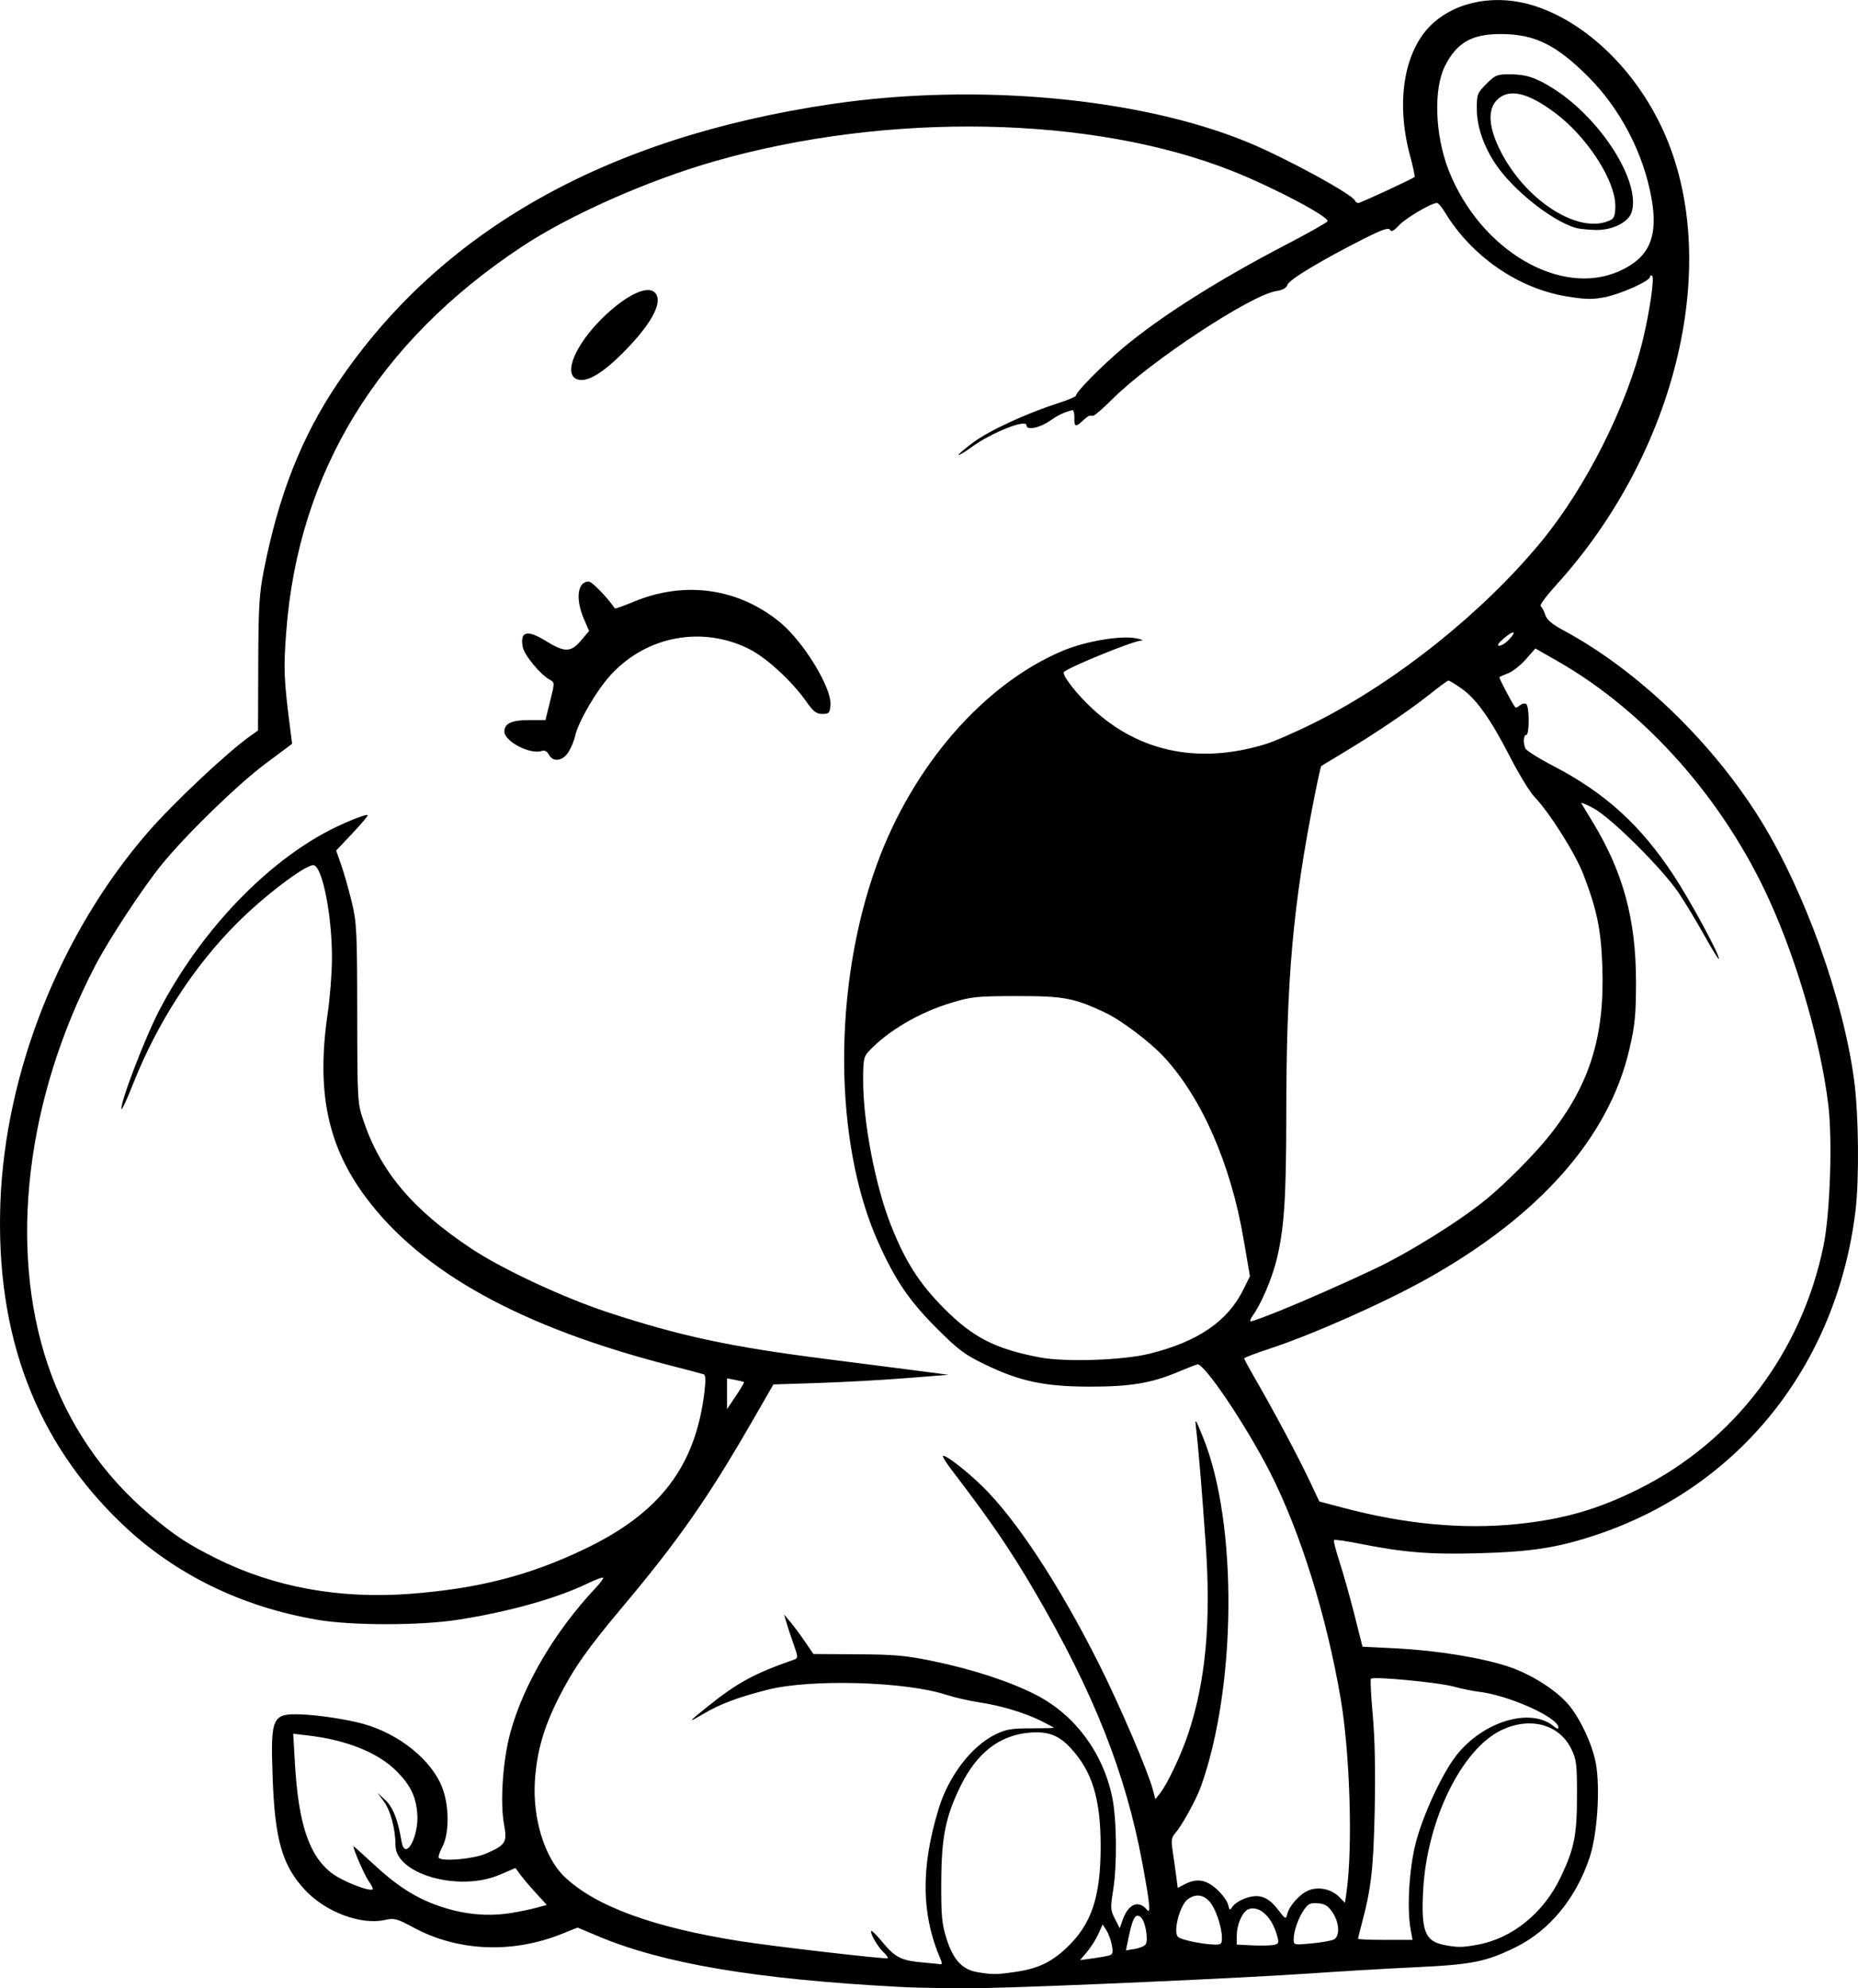 <?xml version="1.0" encoding="UTF-8" standalone="no"?>
<!-- Created with Inkscape (http://www.inkscape.org/) -->

<svg
   width="198.678mm"
   height="212.61mm"
   viewBox="0 0 198.678 212.61"
   version="1.1"
   id="svg1"
   xml:space="preserve"
   xmlns="http://www.w3.org/2000/svg"
   xmlns:svg="http://www.w3.org/2000/svg"><defs
     id="defs1" /><g
     id="layer1"
     transform="translate(73.659,-29.621)"><path
       style="fill:#000000"
       d="M 22.342,242.078 C 7.091,241.261 -2.765,239.594 -9.75,236.648 l -2.143,-0.904 -1.696,0.679 c -5.31,2.125 -11.114,1.875 -15.854,-0.682 -1.785,-0.963 -2.052,-1.035 -3.035,-0.814 -2.579,0.579 -6.344,-0.828 -8.563,-3.2 -2.446,-2.615 -3.238,-5.394 -3.471,-12.18 -0.216,-6.294 -0.039,-6.689 2.957,-6.601 1.841,0.054 5.015,0.532 6.747,1.016 3.876,1.083 7.351,3.908 8.463,6.88 0.735,1.965 0.73,4.881 -0.012,6.265 -0.3,0.559 -0.468,1.093 -0.375,1.187 0.418,0.418 3.739,0.109 5.068,-0.471 2.074,-0.906 2.259,-1.204 1.907,-3.083 -0.448,-2.389 -0.134,-6.928 0.685,-9.902 1.407,-5.109 4.759,-10.785 9.1,-15.407 0.51,-0.543 0.873,-1.041 0.807,-1.107 -0.066,-0.066 -0.841,0.226 -1.722,0.649 -3.331,1.599 -8.455,3.027 -13.867,3.864 -4.036,0.624 -11.271,0.623 -14.949,-0.003 -8.142,-1.386 -15.261,-4.871 -20.871,-10.217 -9.252,-8.817 -13.567,-20.198 -13.043,-34.399 0.516,-13.968 6.406,-28.775 15.734,-39.555 2.707,-3.129 8.56,-8.634 11.028,-10.372 l 0.785,-0.553 0.025,-7.105 c 0.021,-6.139 0.103,-7.5 0.596,-10.015 1.583,-8.061 4.026,-14.262 7.87,-19.976 10.979,-16.322 28.657,-26.321 52.856,-29.896 15.475,-2.287 32.998,-0.67 44.541,4.108 4.064,1.682 11.178,5.565 11.427,6.237 0.049,0.131 0.202,0.237 0.341,0.237 0.238,0 5.809,-2.582 6.02,-2.789 0.054,-0.053 -0.165,-1.073 -0.487,-2.265 -1.578,-5.849 -0.617,-11.396 2.457,-14.173 2.666,-2.409 6.867,-3.129 10.838,-1.857 5.545,1.776 10.804,6.856 13.748,13.278 6.38,13.919 1.587,34.341 -11.419,48.659 -1.046,1.151 -1.794,2.163 -1.663,2.249 0.131,0.086 0.351,0.499 0.488,0.918 0.184,0.56 0.702,1.005 1.958,1.68 7.923,4.258 15.891,11.921 21.052,20.244 4.733,7.634 8.868,19.133 10.031,27.899 0.485,3.652 0.551,10.571 0.135,13.972 -2.025,16.528 -12.483,29.561 -27.79,34.634 -4.078,1.351 -6.874,1.785 -12.507,1.939 -5.206,0.143 -7.99,-0.081 -12.725,-1.023 -1.436,-0.285 -2.668,-0.462 -2.738,-0.392 -0.07,0.07 0.196,1.118 0.592,2.328 0.395,1.211 1.11,3.749 1.589,5.641 l 0.87,3.44 3.662,0.184 c 4.303,0.216 9.084,0.994 11.943,1.944 2.455,0.816 5.194,2.567 6.491,4.15 1.246,1.521 2.483,4.197 2.85,6.168 0.488,2.621 0.171,7.556 -0.646,10.044 -1.441,4.392 -4.313,7.88 -7.956,9.663 -3.161,1.547 -4.649,1.842 -10.739,2.127 -2.983,0.14 -7.984,0.434 -11.113,0.653 -6.759,0.473 -28.003,1.428 -34.925,1.57 -2.692,0.055 -6.859,-0.005 -9.26,-0.133 z m 12.539,-1.586 c 2.409,-0.348 3.824,-1.007 5.466,-2.542 2.705,-2.53 3.693,-5.456 3.687,-10.918 -0.006,-5.069 -0.895,-7.975 -3.209,-10.485 -1.285,-1.394 -2.448,-1.821 -4.463,-1.639 -3.142,0.285 -5.552,2.15 -7.269,5.626 -1.634,3.306 -2.08,5.494 -2.102,10.31 -0.017,3.665 0.059,4.483 0.565,6.092 0.71,2.257 1.691,3.316 3.316,3.58 1.647,0.268 1.998,0.266 4.008,-0.025 z m -7.921,-1.247 c -2.108,-4.851 -2.185,-9.869 -0.249,-16.206 1.071,-3.508 3.509,-6.694 6.083,-7.952 1.113,-0.544 1.712,-0.647 3.77,-0.647 1.346,0 2.447,-0.028 2.447,-0.062 -6e-5,-0.034 -0.566,-0.345 -1.257,-0.691 -1.793,-0.897 -4.383,-1.682 -6.665,-2.02 -1.083,-0.16 -2.687,-0.527 -3.564,-0.815 -4.323,-1.419 -14.474,-1.711 -19.073,-0.549 -3.149,0.796 -5.108,1.53 -6.879,2.579 -1.763,1.044 -1.717,0.957 0.397,-0.741 3.229,-2.593 5.004,-3.557 9.311,-5.059 0.414,-0.144 0.407,-0.271 -0.098,-1.692 -0.3,-0.844 -0.646,-1.893 -0.769,-2.329 l -0.223,-0.794 0.665,0.794 c 0.366,0.437 1.069,1.387 1.563,2.112 l 0.898,1.318 4.712,0.029 c 4.022,0.025 5.215,0.134 8.151,0.745 4.268,0.888 8.285,2.214 11.02,3.637 4.095,2.131 7.065,6.127 8.06,10.847 0.498,2.364 0.55,7.293 0.105,10.04 -0.299,1.845 -0.283,2.087 0.193,3.017 l 0.518,1.011 0.308,-0.883 c 0.605,-1.736 1.717,-2.189 2.623,-1.07 0.409,0.504 0.283,-0.722 -0.512,-5.007 -1.788,-9.633 -5.197,-18.239 -11.498,-29.03 -2.598,-4.449 -4.742,-7.59 -8.773,-12.855 -0.647,-0.845 -1.123,-1.59 -1.057,-1.655 0.202,-0.202 2.367,1.451 4.132,3.157 3.655,3.531 8.318,10.625 12.593,19.158 2.22,4.431 5.175,11.327 5.718,13.344 l 0.279,1.037 0.501,-0.637 c 0.796,-1.011 2.258,-4.108 3.014,-6.381 1.869,-5.621 2.445,-11.894 1.862,-20.276 -0.397,-5.698 -0.779,-10.298 -1.03,-12.377 -0.14,-1.159 -0.088,-1.089 0.773,1.048 3.681,9.133 3.566,26.552 -0.246,37.252 -0.497,1.394 -1.999,4.134 -2.724,4.969 -0.438,0.504 -0.482,0.794 -0.3,1.984 0.117,0.767 0.285,1.959 0.374,2.649 l 0.161,1.255 0.765,-0.395 c 1.27,-0.657 2.26,-0.501 3.409,0.537 0.568,0.513 1.11,1.244 1.206,1.626 0.168,0.67 0.186,0.676 0.537,0.175 0.2,-0.285 0.834,-0.674 1.41,-0.864 1.411,-0.466 2.351,-0.12 3.398,1.248 0.805,1.052 0.84,1.069 0.992,0.463 0.225,-0.898 1.336,-2.133 2.265,-2.517 1.052,-0.436 2.434,-0.154 3.251,0.664 l 0.655,0.655 0.176,-1.257 c 0.662,-4.722 0.355,-14.717 -0.63,-20.516 -1.507,-8.871 -4.326,-17.911 -7.566,-24.265 -2.593,-5.084 -7.088,-11.748 -7.783,-11.537 -0.218,0.066 -1.15,0.435 -2.07,0.82 -2.861,1.197 -5.085,1.565 -9.44,1.562 -4.818,-0.003 -7.47,-0.568 -11.22,-2.388 -2.164,-1.05 -2.839,-1.559 -5.169,-3.894 -2.893,-2.899 -4.38,-5.085 -6.184,-9.092 -4.823,-10.711 -4.904,-27.396 -0.197,-40.399 3.841,-10.611 11.501,-19.411 19.967,-22.941 2.396,-0.999 6.138,-1.63 7.764,-1.31 0.619,0.122 0.859,0.235 0.535,0.251 -0.855,0.042 -7.578,2.775 -8.227,3.344 -0.264,0.231 0.989,1.932 2.572,3.493 5.073,5.001 11.646,6.472 18.945,4.24 1.019,-0.312 3.519,-1.412 5.556,-2.446 8.613,-4.37 17.679,-11.631 23.885,-19.13 4.826,-5.831 9.25,-14.615 10.956,-21.751 0.734,-3.07 1.239,-6.605 0.968,-6.773 -0.123,-0.076 -0.223,-0.019 -0.223,0.126 0,0.443 -3.21,1.874 -4.915,2.191 -1.3,0.242 -2.083,0.219 -4.088,-0.119 -5.152,-0.869 -10.098,-4.306 -12.929,-8.985 -0.33,-0.546 -0.713,-0.992 -0.851,-0.992 -0.591,0 -3.342,1.619 -4.045,2.38 -0.568,0.615 -0.822,0.742 -0.978,0.489 -0.16,-0.259 -0.833,-0.028 -2.805,0.967 -4.476,2.257 -7.983,4.368 -8.155,4.908 -0.112,0.352 -0.498,0.568 -1.22,0.684 -2.733,0.437 -13.446,7.498 -17.473,11.518 -0.996,0.994 -1.93,1.808 -2.074,1.808 -0.145,0 -0.325,-0.003 -0.4,-0.005 -0.076,-0.003 -0.396,0.235 -0.711,0.529 -0.784,0.731 -0.936,0.676 -0.907,-0.325 0.014,-0.473 -0.091,-0.829 -0.234,-0.791 -0.963,0.257 -1.446,0.488 -2.424,1.158 -1.112,0.762 -2.466,1.014 -2.466,0.46 0,-0.717 -3.735,0.769 -5.899,2.346 -0.698,0.509 -1.314,0.881 -1.368,0.827 -0.054,-0.054 0.649,-0.656 1.562,-1.337 1.702,-1.27 5.67,-3.106 9.079,-4.201 1.055,-0.339 1.918,-0.705 1.918,-0.814 0,-0.392 2.811,-3.234 5.09,-5.146 3.949,-3.313 10.14,-7.231 17.359,-10.986 2.41,-1.254 4.415,-2.385 4.455,-2.514 0.152,-0.489 -5.776,-3.618 -10.162,-5.363 -14.921,-5.937 -36.767,-6.361 -55.305,-1.072 -7.187,2.05 -15.553,5.755 -20.704,9.168 -15.363,10.179 -23.886,24.105 -25.176,41.139 -0.309,4.079 -0.267,5.048 0.472,10.805 l 0.154,1.201 -2.872,2.146 c -2.965,2.215 -8.464,7.564 -11.078,10.777 -1.987,2.442 -5.613,7.951 -7.068,10.737 -7.422,14.215 -9.332,30.169 -5.115,42.713 2.116,6.295 5.92,11.88 10.966,16.101 2.704,2.262 3.945,3.078 7.055,4.635 6.145,3.077 13.179,4.363 20.727,3.79 7.286,-0.553 12.76,-1.959 18.682,-4.799 8.057,-3.863 11.835,-8.826 12.796,-16.808 0.145,-1.204 0.121,-1.794 -0.074,-1.865 -0.158,-0.057 -1.715,-0.469 -3.461,-0.916 -16.035,-4.104 -26.695,-9.981 -32.679,-18.015 -4.105,-5.511 -5.302,-11.303 -4.071,-19.697 0.233,-1.59 0.436,-4.14 0.451,-5.668 0.046,-4.717 -1.052,-10.232 -2.021,-10.151 -1.003,0.084 -5.256,3.325 -8.114,6.183 -4.652,4.653 -8.536,10.656 -11.122,17.191 -0.643,1.625 -1.204,2.849 -1.247,2.72 -0.195,-0.586 2.519,-7.67 4.081,-10.651 4.225,-8.064 10.798,-15.123 17.548,-18.847 1.788,-0.987 4.524,-2.117 4.7,-1.942 0.056,0.056 -0.681,0.929 -1.636,1.942 l -1.737,1.841 0.545,1.557 c 0.3,0.857 0.803,2.629 1.119,3.939 0.533,2.21 0.575,3.065 0.587,11.906 0.012,9.25 0.03,9.578 0.629,11.377 1.839,5.527 5.267,9.602 11.623,13.818 3.27,2.169 9.816,5.222 14.509,6.767 7.726,2.544 13.127,3.703 23.239,4.988 3.493,0.444 7.898,1.009 9.79,1.256 l 3.44,0.449 -4.498,0.358 c -2.474,0.197 -6.687,0.43 -9.363,0.517 l -4.865,0.158 -2.364,4.101 c -4.655,8.077 -7.84,12.63 -13.789,19.711 -3.758,4.474 -5.234,6.577 -6.813,9.709 -1.595,3.164 -2.326,5.707 -2.537,8.832 -0.273,4.039 1.038,8.282 3.189,10.32 3.312,3.136 9.438,5.382 18.682,6.849 3.535,0.561 15.719,1.972 15.856,1.836 0.062,-0.062 -0.145,-0.353 -0.46,-0.647 -0.622,-0.58 -1.482,-2.085 -1.297,-2.27 0.063,-0.063 0.56,0.43 1.105,1.095 1.393,1.701 2.06,2.058 4.209,2.256 1.037,0.096 1.988,0.192 2.113,0.213 0.125,0.021 0.136,-0.17 0.026,-0.424 z m -41.931,-128.931 c -0.197,-0.369 -0.45,-0.491 -0.79,-0.383 -1.241,0.394 -3.966,-1.04 -3.966,-2.087 0,-0.854 0.786,-1.222 2.612,-1.222 h 1.78 l 0.501,-2.011 c 0.494,-1.986 0.494,-2.015 -0.013,-2.288 -1.014,-0.545 -2.75,-2.641 -2.915,-3.519 -0.314,-1.671 0.469,-1.88 2.45,-0.653 2.013,1.247 2.691,1.245 3.754,-0.006 l 0.892,-1.05 -0.561,-1.304 c -0.921,-2.141 -0.678,-3.984 0.525,-3.984 0.341,0 2.008,1.718 2.79,2.875 0.036,0.053 0.945,-0.27 2.019,-0.717 5.435,-2.263 11.176,-1.459 15.626,2.188 2.528,2.072 5.565,7.041 5.413,8.858 -0.072,0.862 -0.154,0.952 -0.869,0.952 -0.646,0 -0.957,-0.239 -1.72,-1.323 -1.539,-2.188 -4.259,-4.689 -6.108,-5.617 -5.009,-2.514 -10.98,-1.398 -14.795,2.766 -1.544,1.685 -3.498,5.044 -3.82,6.566 -0.094,0.442 -0.403,1.187 -0.687,1.654 -0.612,1.006 -1.663,1.158 -2.119,0.307 z m 2.851,-40.219 c -1.213,-0.723 0.058,-3.639 2.766,-6.347 2.49,-2.49 4.88,-3.68 5.714,-2.846 0.9,0.9 -0.178,3.086 -2.949,5.979 -2.613,2.729 -4.503,3.826 -5.531,3.213 z m 57.042,168.639 c 0.405,-0.113 0.458,-0.3 0.311,-1.102 -0.097,-0.532 -0.359,-1.249 -0.581,-1.595 l -0.405,-0.628 -0.461,1.025 c -0.253,0.564 -0.796,1.422 -1.205,1.908 l -0.745,0.882 1.299,-0.177 c 0.715,-0.097 1.519,-0.238 1.787,-0.313 z m 3.926,-1.2 c 0.302,-0.461 -0.012,-2.365 -0.468,-2.842 -0.547,-0.571 -0.9,-0.07 -1.3,1.846 l -0.343,1.643 0.944,-0.153 c 0.519,-0.084 1.045,-0.306 1.167,-0.493 z m 14.112,-0.704 c -0.515,-2.119 -1.854,-3.454 -3.075,-3.067 -0.662,0.21 -1.295,1.616 -1.295,2.88 v 0.921 l 1.521,0.079 c 0.837,0.044 1.858,0.035 2.269,-0.02 0.66,-0.087 0.728,-0.181 0.579,-0.794 z m 21.432,0.737 c 3.687,-0.682 7.026,-3.408 8.838,-7.217 1.456,-3.059 1.74,-4.492 1.74,-8.767 0,-3.352 -0.059,-3.824 -0.621,-4.965 -1.299,-2.637 -4.448,-3.459 -7.512,-1.96 -4.241,2.075 -7.93,9.672 -8.318,17.128 -0.225,4.33 0.195,5.419 2.243,5.817 1.458,0.284 1.922,0.279 3.629,-0.037 z m -27.39,-0.728 c 0,-1.184 -0.704,-3.22 -1.353,-3.91 -0.68,-0.723 -1.458,-0.803 -2.272,-0.232 -0.878,0.615 -1.644,3.57 -1.052,4.061 0.369,0.306 2.517,0.758 3.817,0.803 0.775,0.027 0.86,-0.044 0.86,-0.722 z m 11.972,0.179 c 0.661,-0.342 0.59,-1.806 -0.141,-2.894 -0.471,-0.702 -0.813,-0.917 -1.559,-0.979 -0.795,-0.067 -1.042,0.044 -1.472,0.661 -0.626,0.898 -1.127,2.312 -1.127,3.179 0,0.632 0.017,0.636 1.918,0.455 1.055,-0.1 2.127,-0.29 2.381,-0.422 z m 8.205,-1.081 c -0.409,-2.282 -0.152,-6.544 0.559,-9.283 0.772,-2.974 2.808,-7.361 4.315,-9.299 2.865,-3.684 8.026,-5.213 10.469,-3.101 0.272,0.236 0.463,0.28 0.463,0.108 0,-1.089 -5.361,-3.488 -8.599,-3.848 -0.582,-0.065 -1.773,-0.313 -2.646,-0.551 -1.619,-0.442 -8.54,-1.094 -8.804,-0.83 -0.08,0.08 0.008,1.843 0.197,3.917 0.224,2.467 0.295,5.967 0.207,10.121 -0.133,6.254 -0.374,8.377 -1.375,12.118 -0.226,0.844 -0.41,1.588 -0.41,1.654 0,0.066 1.311,0.119 2.914,0.119 h 2.914 z m -96.081,-1.768 c 0.818,-0.134 1.988,-0.379 2.601,-0.544 l 1.114,-0.3 -1.146,-1.252 c -0.63,-0.689 -1.384,-1.577 -1.675,-1.974 l -0.529,-0.722 -1.72,0.731 c -4.35,1.849 -11.113,-0.081 -11.113,-3.171 0,-1.715 -0.53,-3.718 -1.236,-4.669 l -0.704,-0.949 0.847,0.786 c 0.825,0.766 1.356,2.114 1.742,4.427 0.371,2.22 1.892,-0.519 1.68,-3.024 -0.154,-1.817 -0.756,-3.033 -2.235,-4.511 -1.965,-1.965 -5.346,-3.322 -9.464,-3.798 l -1.564,-0.181 0.181,3.15 c 0.376,6.525 1.526,9.935 3.974,11.78 1.143,0.861 4.045,1.996 4.343,1.698 0.061,-0.061 -0.131,-0.453 -0.428,-0.869 -0.434,-0.609 -1.634,-3.348 -1.635,-3.73 -7e-5,-0.051 0.919,0.766 2.042,1.815 2.427,2.267 4.348,3.541 6.634,4.402 2.81,1.058 5.54,1.356 8.289,0.906 z m 107.427,-41.57 c 4.999,-0.505 8.731,-1.584 13.146,-3.802 10.115,-5.08 17.281,-14.523 19.646,-25.889 0.719,-3.453 0.99,-11.389 0.521,-15.197 -0.813,-6.594 -3.29,-15.19 -6.274,-21.776 -4.888,-10.786 -13.206,-20.195 -22.62,-25.584 l -2.421,-1.386 -1.009,1.146 c -0.555,0.63 -1.4,1.302 -1.878,1.492 -0.478,0.19 -0.913,0.38 -0.967,0.421 -0.083,0.063 1.431,2.932 1.712,3.245 0.051,0.057 0.27,-0.042 0.485,-0.221 0.215,-0.179 0.516,-0.248 0.668,-0.154 0.354,0.219 0.365,3.314 0.012,3.314 -0.294,0 -0.352,0.788 -0.105,1.431 0.088,0.229 1.43,1.076 2.983,1.883 5.536,2.877 9.296,6.283 12.838,11.635 1.8,2.719 5.084,8.79 4.87,9.003 -0.053,0.053 -0.737,-1.059 -1.52,-2.469 -0.784,-1.411 -2.017,-3.458 -2.742,-4.549 -1.704,-2.567 -7.261,-8.094 -9.153,-9.103 -0.785,-0.419 -1.365,-0.655 -1.288,-0.526 0.077,0.13 0.614,1.016 1.194,1.969 3.293,5.412 4.663,10.467 4.657,17.185 -0.003,3.492 -0.108,4.553 -0.707,7.144 -2.18,9.433 -9.608,17.842 -21.743,24.614 -4.55,2.539 -12.222,5.94 -16.735,7.418 -1.492,0.489 -2.712,0.955 -2.712,1.037 0,0.082 0.549,1.098 1.221,2.259 1.936,3.346 4.556,8.26 5.732,10.751 l 1.082,2.291 2.531,0.67 c 6.615,1.752 12.789,2.333 18.576,1.748 z M 5.893,177.414 c -0.049,-0.04 -0.475,-0.146 -0.948,-0.236 l -0.86,-0.164 v 1.643 1.643 l 0.948,-1.408 c 0.521,-0.774 0.908,-1.44 0.86,-1.48 z m 43.387,-3.039 c 5.172,-1.292 8.331,-3.455 10.018,-6.859 l 0.701,-1.415 -0.69,-4.028 c -1.37,-7.993 -4.46,-15.051 -8.504,-19.425 -1.479,-1.6 -4.585,-3.944 -6.285,-4.744 -3.347,-1.574 -4.424,-1.775 -9.478,-1.768 -4.252,0.006 -4.822,0.065 -6.978,0.717 -3.448,1.043 -6.769,2.995 -8.831,5.193 -0.53,0.565 -0.595,0.907 -0.595,3.111 0,4.49 1.31,11.299 2.986,15.52 1.529,3.85 3.017,6.183 5.624,8.816 3.108,3.138 5.51,4.374 10.266,5.28 2.742,0.522 8.916,0.313 11.767,-0.399 z m 13.979,-4.616 c 2.626,-1.058 6.664,-2.841 10.014,-4.421 3.76,-1.774 9.229,-5.189 12.084,-7.545 2.066,-1.706 5.034,-4.701 6.604,-6.664 4.375,-5.473 6.003,-10.676 5.716,-18.266 -0.148,-3.903 -0.586,-6.008 -2.034,-9.762 -0.861,-2.233 -3.621,-6.605 -5.212,-8.258 -0.5,-0.519 -1.685,-2.458 -2.633,-4.309 -2.072,-4.046 -3.625,-6.222 -5.226,-7.324 -0.656,-0.451 -1.262,-0.82 -1.347,-0.82 -0.085,0 -1.051,0.712 -2.145,1.582 -2.124,1.688 -5.792,4.158 -9.246,6.226 -1.164,0.697 -2.159,1.302 -2.211,1.344 -0.052,0.042 -0.372,1.483 -0.713,3.202 -2.337,11.807 -3.019,19.542 -3.026,34.29 -0.004,8.86 -0.236,12.171 -1.086,15.493 -0.509,1.99 -1.651,4.622 -2.514,5.795 -0.241,0.327 -0.316,0.595 -0.167,0.595 0.149,0 1.562,-0.52 3.141,-1.157 z m 24.433,-71.735 c 0.898,-0.955 0.522,-1.051 -0.545,-0.139 -0.597,0.511 -0.766,0.781 -0.493,0.788 0.229,0.006 0.696,-0.286 1.037,-0.65 z m 11.848,-39.429 c 3.193,-1.45 4.15,-3.675 3.382,-7.869 -0.875,-4.782 -3.337,-9.486 -6.755,-12.903 -3.412,-3.412 -5.713,-4.544 -9.268,-4.562 -3.144,-0.015 -4.737,0.878 -6.026,3.378 -1.271,2.465 -1.094,7.488 0.396,11.245 3.381,8.524 11.982,13.566 18.271,10.711 z m -4.742,-4.618 c -2.577,-0.779 -6.675,-4.048 -8.523,-6.798 -1.285,-1.913 -2.009,-4.023 -2.016,-5.874 -0.006,-1.608 0.041,-1.732 1.021,-2.712 0.943,-0.943 1.146,-1.027 2.474,-1.027 1.773,0 2.814,0.34 4.701,1.537 5.105,3.237 9.379,10.004 8.353,13.224 -0.338,1.061 -2.044,1.911 -3.784,1.886 -0.84,-0.013 -1.842,-0.118 -2.226,-0.234 z m 3.809,-0.847 c 0.343,-0.175 0.463,-0.564 0.463,-1.492 0,-2.729 -3.026,-7.397 -6.456,-9.959 -2.931,-2.189 -4.935,-2.633 -6.194,-1.373 -0.979,0.98 -0.923,2.718 0.163,5.038 2.633,5.627 8.642,9.518 12.024,7.786 z"
       id="path10" /></g></svg>
